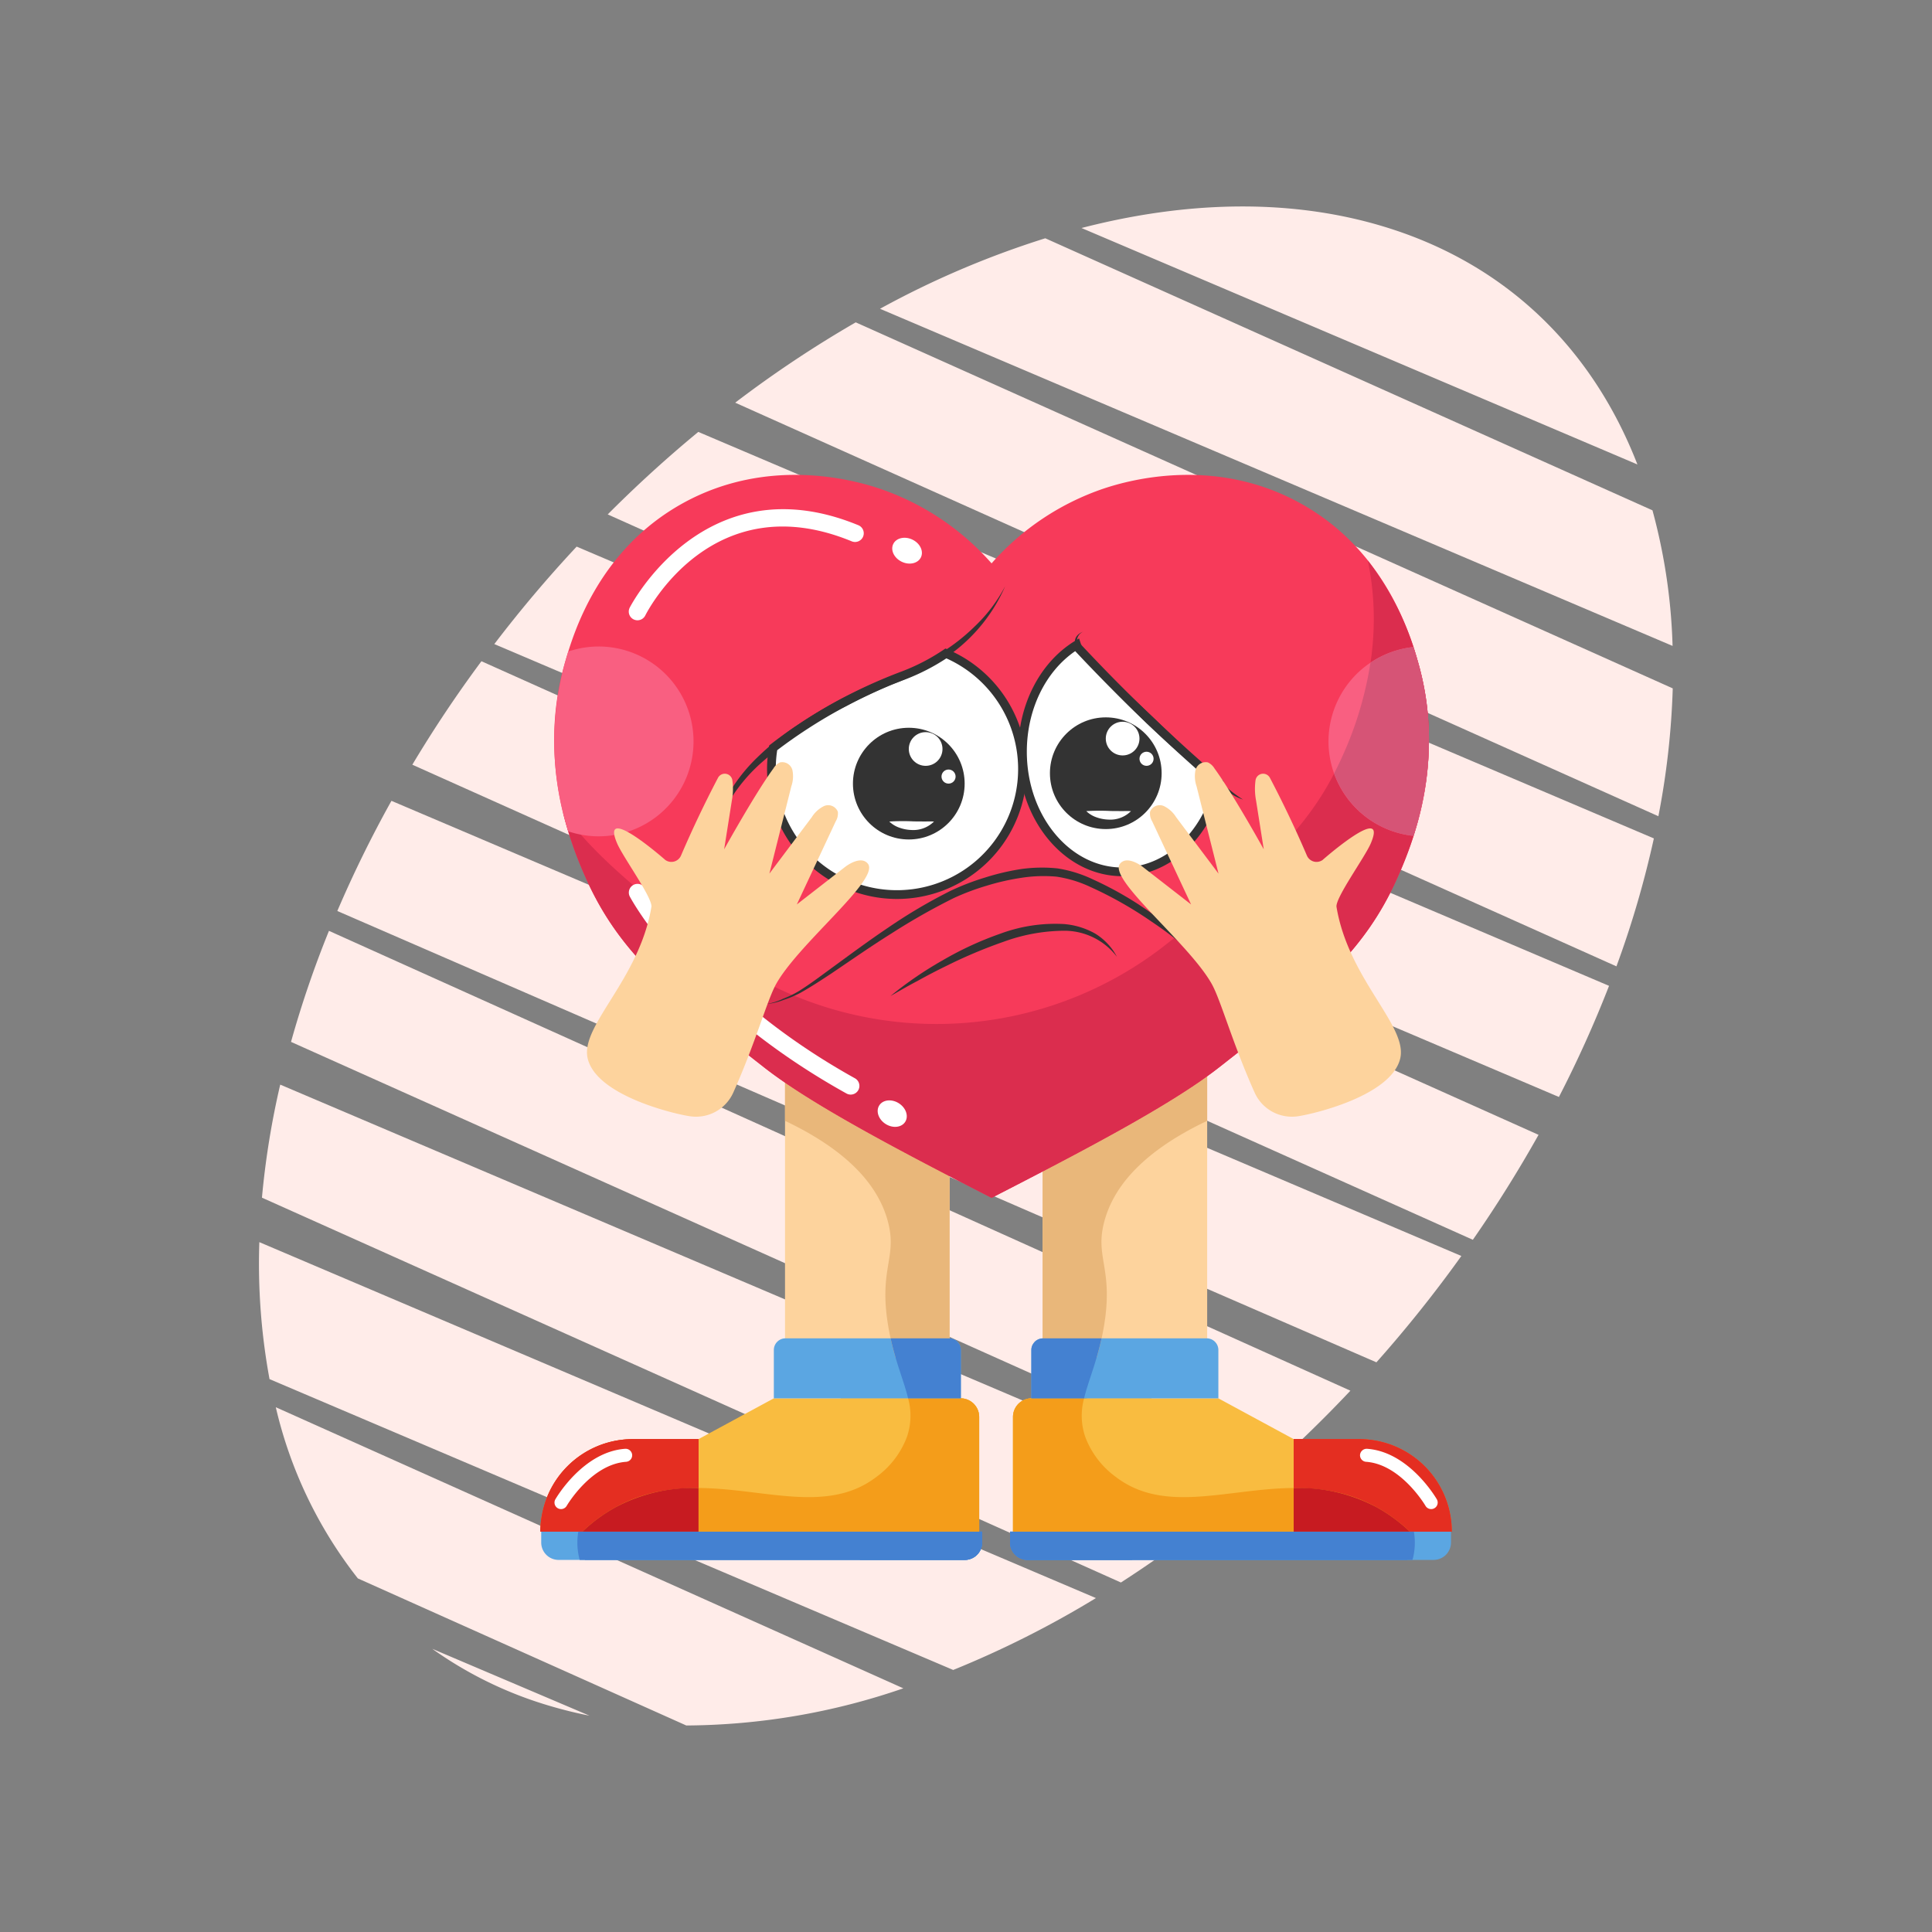 <svg xmlns="http://www.w3.org/2000/svg" viewBox="0 0 222 222" id="sad-heart"><rect x="0" y="0" width="222" height="222" fill="#808080" stroke="none"/><path fill="#ffece9" d="m49.67 189.46 18.06 7.68c-1.54-.3-3.06-.68-4.55-1.12a45.135 45.135 0 0 1-13.51-6.56ZM31.69 161.7 103.8 194a77.615 77.615 0 0 1-24.94 4.27l-37.74-16.9a50.201 50.201 0 0 1-9.43-19.67ZM29.8 142.73l96.13 40.9a113.501 113.501 0 0 1-16.4 8.26l-78.56-33.42a73.12 73.12 0 0 1-1.17-15.74ZM32.2 124.63l110.45 46.99a136.53 136.53 0 0 1-13.85 10.22l-98.7-44.22a94.983 94.983 0 0 1 2.1-12.99ZM37.8 106.96l117.37 52.84q-4.935 5.235-10.23 9.87l-111.5-49.95a119.603 119.603 0 0 1 4.36-12.76ZM44.98 92.02l122.94 52.3a147.995 147.995 0 0 1-9.76 12.22l-119.4-51.86a135.587 135.587 0 0 1 6.22-12.66ZM55.32 75.98l121.47 54.42c-.04.08-.09.15-.13.23q-3.45 6.12-7.42 11.83L47.38 87.87a142.912 142.912 0 0 1 7.94-11.89ZM66.26 62.81l118.63 50.47a133.586 133.586 0 0 1-5.76 12.77L56.8 74.01a146.387 146.387 0 0 1 9.46-11.2ZM80.24 49.63l109.8 46.71a112.742 112.742 0 0 1-4.3 14.7L69.83 59.11q5.04-5.055 10.41-9.48ZM188.15 53.37 124.27 26.2c12.11-3.13 23.95-3.39 34.55-.22 14.29 4.27 24.19 14.14 29.33 27.39ZM192.19 74.22l-91.07-38.74a104.49 104.49 0 0 1 18.99-8.1l69.77 31.26a66.213 66.213 0 0 1 2.31 15.58ZM192.21 79.1a91.017 91.017 0 0 1-1.65 14.69L84.48 46.27a131.188 131.188 0 0 1 13.85-9.23Z"></path><path fill="#f49d1a" d="M118.541 160.678h13.765l.01.053a10.746 10.746 0 0 0 5.272 7.298c5.362 2.99 14.512 7.488 21.755 7.966h-42.94v-13.178a2.139 2.139 0 0 1 2.138-2.14Z"></path><path fill="#f9bc40" d="m139.999 160.678 8.653 4.687h7.54a10.63 10.63 0 0 1 10.63 10.63h-50.42v-13.178a2.139 2.139 0 0 1 2.14-2.14Z"></path><path fill="#fdd39d" d="M119.803 116.145h18.91v39.84h-18.91z"></path><path fill="#5ba6e2" d="M119.849 153.784h18.81a1.34 1.34 0 0 1 1.34 1.34v5.554h-21.49v-5.554a1.34 1.34 0 0 1 1.34-1.34ZM164.728 179.244h-46.664a2 2 0 0 1-2-2v-1.25h50.664v1.25a2 2 0 0 1-2 2Z"></path><path fill="#e42e21" d="M148.652 165.365h7.54a10.63 10.63 0 0 1 10.63 10.63h-18.17Z"></path><path fill="#e42e21" d="M148.652 165.365h7.54a10.63 10.63 0 0 1 10.63 10.63h-18.17Z"></path><path fill="#4481d1" d="M130.089 179.244h-12.025a2 2 0 0 1-2-2v-1.25h15.88a22.757 22.757 0 0 1-1.855 3.25Z"></path><path fill="#4481d1" d="M161.7 179.244h-43.636a2 2 0 0 1-2-2v-1.25h43.28a16.94 16.94 0 0 0 2.457 0 8.014 8.014 0 0 1-.1 3.25Z"></path><path fill="#c71b21" d="M159.343 175.995h-10.691v-2.69a37.905 37.905 0 0 0 10.691 2.69Z"></path><path fill="#fff" d="M164.45 173.405a.75.75 0 0 1-.65-.374c-.027-.048-2.819-4.774-6.827-5.06a.75.75 0 0 1-.695-.8.767.767 0 0 1 .802-.695c4.806.341 7.89 5.58 8.02 5.803a.75.75 0 0 1-.65 1.126Z"></path><path fill="#4481d1" d="M116.064 177.244v-1.25h46.4a7.428 7.428 0 0 1-.159 3.25h-44.241a2 2 0 0 1-2-2Z"></path><path fill="#f49d1a" d="M118.541 160.678h6.03a7.455 7.455 0 0 0 .139 4.448 10.067 10.067 0 0 0 3.546 4.613c7.926 6.027 19.168-2.435 29.897 3.436a18.22 18.22 0 0 1 3.841 2.82h-45.592v-13.178a2.139 2.139 0 0 1 2.14-2.14Z"></path><path fill="#c71b21" d="M158.153 173.175a18.22 18.22 0 0 1 3.841 2.82h-13.342v-5.01a18.948 18.948 0 0 1 9.501 2.19Z"></path><path fill="#e9b77a" d="M126.936 140.197c-1.216 4.297 1.044 5.43-.077 12.154a30.31 30.31 0 0 1-.847 3.634h-6.21v-37.971a19.696 19.696 0 0 1 3.383-1.869h15.528v12.646c-8.244 3.914-10.877 8.228-11.777 11.406Z"></path><path fill="#4481d1" d="M118.839 154.269c.019-.023.029-.052.05-.073a1.345 1.345 0 0 1 .913-.403c.016 0 .03-.01.047-.01h6.73c-.642 2.93-1.557 4.995-2.009 6.895h-6.061v-5.554a1.333 1.333 0 0 1 .103-.513 1.318 1.318 0 0 1 .227-.342Z"></path><path fill="#f49d1a" d="M110.376 160.678H96.611l-.01.053a10.746 10.746 0 0 1-5.271 7.298c-5.363 2.99-14.513 7.488-21.756 7.966h42.94v-13.178a2.139 2.139 0 0 0-2.138-2.14Z"></path><path fill="#f9bc40" d="m88.919 160.678-8.654 4.687h-7.54a10.63 10.63 0 0 0-10.63 10.63h50.42v-13.178a2.139 2.139 0 0 0-2.139-2.14Z"></path><path fill="#fdd39d" d="M90.204 116.145h18.91v39.84h-18.91z"></path><path fill="#5ba6e2" d="M110.409 160.678h-21.49v-5.554a1.34 1.34 0 0 1 1.34-1.34h18.81a1.34 1.34 0 0 1 1.34 1.34v5.554ZM62.19 175.995h50.664v1.25a2 2 0 0 1-2 2H64.189a2 2 0 0 1-2-2v-1.25Z"></path><path fill="#e42e21" d="M80.265 165.365h-7.54a10.63 10.63 0 0 0-10.63 10.63h18.17Z"></path><path fill="#e42e21" d="M80.265 165.365h-7.54a10.63 10.63 0 0 0-10.63 10.63h18.17Z"></path><path fill="#4481d1" d="M98.828 179.244h12.026a2 2 0 0 0 2-2v-1.25h-15.88a22.757 22.757 0 0 0 1.854 3.25Z"></path><path fill="#4481d1" d="M67.216 179.244h43.638a2 2 0 0 0 2-2v-1.25h-43.28a16.94 16.94 0 0 1-2.457 0 8.014 8.014 0 0 0 .1 3.25Z"></path><path fill="#c71b21" d="M69.574 175.995h10.691v-2.69a37.905 37.905 0 0 1-10.69 2.69Z"></path><path fill="#fff" d="M64.467 173.405a.75.75 0 0 1-.65-1.126c.13-.222 3.214-5.462 8.02-5.803a.758.758 0 0 1 .802.695.75.75 0 0 1-.695.8c-4.022.287-6.8 5.012-6.827 5.06a.75.75 0 0 1-.65.374Z"></path><path fill="#4481d1" d="M112.854 177.244v-1.25h-46.4a7.428 7.428 0 0 0 .158 3.25h44.242a2 2 0 0 0 2-2Z"></path><path fill="#f49d1a" d="M110.376 160.678h-6.029a7.455 7.455 0 0 1-.14 4.448 10.067 10.067 0 0 1-3.546 4.613c-7.926 6.027-19.167-2.435-29.897 3.436a18.22 18.22 0 0 0-3.841 2.82h45.592v-13.178a2.139 2.139 0 0 0-2.139-2.14Z"></path><path fill="#c71b21" d="M70.764 173.175a18.22 18.22 0 0 0-3.841 2.82h13.342v-5.01a18.948 18.948 0 0 0-9.501 2.19Z"></path><path fill="#e9b77a" d="M101.98 140.197c1.217 4.297-1.043 5.43.078 12.154a30.31 30.31 0 0 0 .847 3.634h6.21v-37.971a19.696 19.696 0 0 0-3.383-1.869H90.204v12.646c8.245 3.914 10.877 8.228 11.777 11.406Z"></path><path fill="#4481d1" d="M110.078 154.269c-.019-.023-.029-.052-.049-.073a1.345 1.345 0 0 0-.913-.403c-.017 0-.03-.01-.047-.01h-6.73c.642 2.93 1.557 4.995 2.008 6.895h6.062v-5.554a1.333 1.333 0 0 0-.104-.513 1.318 1.318 0 0 0-.227-.342Z"></path><path fill="#f73a5a" d="M113.939 137.643c10.376-5.328 20.62-10.67 26.143-14.996 10.623-8.32 16.607-13.006 20.517-21.84 1.519-3.434 5.69-13.25 2.316-24.82-.887-3.043-3.735-12.808-13.568-18.2-9.825-5.389-19.67-2.598-22.502-1.655a29.977 29.977 0 0 0-12.906 8.604 29.977 29.977 0 0 0-12.906-8.604c-2.831-.943-12.677-3.734-22.503 1.655-9.833 5.392-12.68 15.157-13.567 18.2-3.374 11.57.797 21.386 2.316 24.82 3.91 8.834 9.894 13.52 20.517 21.84 5.524 4.326 15.767 9.668 26.143 14.996Z"></path><path fill="#db2d4e" d="M162.915 75.987a33.035 33.035 0 0 0-5.749-11.581c2.221 10.53-1.486 19.266-2.901 22.463-3.91 8.834-9.894 13.52-20.517 21.84q-.415.325-.864.657a42.654 42.654 0 0 1-50.558 0q-.449-.332-.864-.657c-7.7-6.03-12.954-10.157-16.756-15.333a43.098 43.098 0 0 0 2.573 7.43c3.91 8.835 9.894 13.521 20.517 21.84 5.524 4.327 15.767 9.669 26.143 14.997 10.375-5.328 20.62-10.67 26.143-14.996 10.623-8.32 16.606-13.006 20.517-21.84 1.519-3.434 5.69-13.25 2.316-24.82Z"></path><path fill="#f95f81" d="M68.782 74.287a10.877 10.877 0 0 0-3.482.578 66.37 66.37 0 0 0-.337 1.122 34.049 34.049 0 0 0 .328 19.537 10.906 10.906 0 1 0 3.491-21.237ZM162.427 96.045a34.211 34.211 0 0 0 .488-20.058 54.14 54.14 0 0 0-.502-1.638 10.908 10.908 0 0 0 .014 21.696Z"></path><path fill="#d65476" d="M164.176 83.992q-.022-.703-.076-1.422c-.011-.15-.02-.299-.034-.45a31.966 31.966 0 0 0-.21-1.809c-.015-.101-.036-.204-.051-.305q-.123-.786-.291-1.588c-.036-.17-.071-.34-.11-.51a32.06 32.06 0 0 0-.489-1.92l-.005-.018a54.715 54.715 0 0 0-.478-1.56l-.02-.06a10.837 10.837 0 0 0-4.94 1.81 41.061 41.061 0 0 1-3.207 10.708c-.307.693-.63 1.352-.964 1.997a10.91 10.91 0 0 0 9.126 7.18v-.002c.06-.188.12-.386.178-.582a38.247 38.247 0 0 0 .614-2.27c.038-.16.073-.325.11-.488q.107-.48.205-.979l.099-.524q.105-.583.194-1.19l.044-.28c.067-.49.123-.993.17-1.504.016-.157.028-.316.04-.474q.053-.641.081-1.302c.005-.123.013-.244.018-.368q.026-.825.01-1.677c-.003-.137-.01-.275-.014-.413Z"></path><path fill="#fff" d="M117.49 88.373a14.425 14.425 0 1 1-28.85 0 14.915 14.915 0 0 1 .203-2.438 57.46 57.46 0 0 1 14.962-8.318 23.936 23.936 0 0 0 4.888-2.534 14.427 14.427 0 0 1 8.796 13.29Z"></path><path fill="#fff" d="M140.04 89.938c-1.302 5.892-5.784 10.242-11.09 10.242-6.322 0-11.46-6.178-11.46-13.803 0-5.342 2.533-9.98 6.226-12.262a1.317 1.317 0 0 0 .179.335 204.377 204.377 0 0 0 16.145 15.488Z"></path><path fill="#333" d="M142.825 91.874a6.002 6.002 0 0 1-1.57-.808 33.707 33.707 0 0 1-1.452-1.009q-1.4-1.071-2.753-2.2c-1.81-1.498-3.531-3.09-5.235-4.7-1.687-1.628-3.355-3.275-4.946-5-.793-.865-1.586-1.728-2.353-2.622A4.457 4.457 0 0 1 123.54 74a1.075 1.075 0 0 1 .191-.915 1.629 1.629 0 0 1 .738-.5 1.137 1.137 0 0 0-.673 1.346 4.257 4.257 0 0 0 1.08 1.269c.83.817 1.683 1.618 2.54 2.413l5.09 4.82 5.056 4.852c.836.816 1.69 1.61 2.553 2.396a15.487 15.487 0 0 0 2.711 2.192ZM88.042 115.373a7.082 7.082 0 0 0 1.966-.624 11.375 11.375 0 0 0 1.848-.903c1.162-.735 2.274-1.56 3.386-2.381 2.236-1.63 4.459-3.287 6.767-4.841a61.066 61.066 0 0 1 7.198-4.252 28.638 28.638 0 0 1 3.934-1.522 27.913 27.913 0 0 1 4.108-.976 17.25 17.25 0 0 1 4.263-.089 14.71 14.71 0 0 1 4.085 1.271 39.765 39.765 0 0 1 7.22 4.251 43.097 43.097 0 0 1 6.29 5.5 20.84 20.84 0 0 1 2.498 3.359 7.971 7.971 0 0 1 .862 4.057 8.307 8.307 0 0 0-1.09-3.922 20.474 20.474 0 0 0-2.627-3.157 42.96 42.96 0 0 0-6.376-5.208 44.644 44.644 0 0 0-7.141-4.046 13.87 13.87 0 0 0-3.825-1.155 16.499 16.499 0 0 0-4.018.128 26.972 26.972 0 0 0-3.975.9 27.698 27.698 0 0 0-3.823 1.432 75.427 75.427 0 0 0-7.166 4.07c-2.338 1.463-4.607 3.049-6.904 4.599-1.158.762-2.316 1.529-3.534 2.21a11.386 11.386 0 0 1-1.926.815 7.146 7.146 0 0 1-2.02.484Z"></path><path fill="#333" d="M102.312 114.459a42.89 42.89 0 0 1 6.011-4.115 38.098 38.098 0 0 1 6.65-3.067 18.142 18.142 0 0 1 7.298-1.096 8.715 8.715 0 0 1 3.568 1.092 6.894 6.894 0 0 1 2.502 2.668 7.596 7.596 0 0 0-6.118-2.992 20.626 20.626 0 0 0-6.93 1.275 56.452 56.452 0 0 0-6.61 2.795 65.702 65.702 0 0 0-3.204 1.669c-1.072.558-2.114 1.168-3.167 1.77ZM103.064 103.298A14.942 14.942 0 0 1 88.14 88.373a15.41 15.41 0 0 1 .21-2.52l.03-.186.146-.12a58.21 58.21 0 0 1 15.1-8.397 23.595 23.595 0 0 0 4.787-2.481l.225-.152.251.106a14.93 14.93 0 0 1-5.825 28.675ZM89.306 86.202a14.402 14.402 0 0 0-.166 2.171 13.925 13.925 0 1 0 19.604-12.723 24.66 24.66 0 0 1-4.76 2.434 58.674 58.674 0 0 0-14.678 8.118Z"></path><circle cx="104.427" cy="90.043" r="6.418" fill="#333"></circle><circle cx="106.363" cy="86.064" r="1.936" fill="#fff"></circle><circle cx="108.995" cy="89.233" r=".81" fill="#fff"></circle><path fill="#fff" d="M102.186 94.4a25.207 25.207 0 0 1 2.584-.027c.41.024.813.008 1.229.02.42.008.834-.019 1.323.006a3.356 3.356 0 0 1-2.574.974 4.521 4.521 0 0 1-1.364-.254 3.15 3.15 0 0 1-1.198-.72Z"></path><circle cx="127.062" cy="88.848" r="6.418" fill="#333"></circle><circle cx="128.998" cy="84.868" r="1.936" fill="#fff"></circle><path fill="#fff" d="M124.821 93.204a25.19 25.19 0 0 1 2.585-.026c.41.024.812.008 1.228.02.42.008.834-.019 1.323.006a3.356 3.356 0 0 1-2.573.973 4.521 4.521 0 0 1-1.365-.253 3.15 3.15 0 0 1-1.198-.72Z"></path><path fill="#333" d="M128.95 100.68c-6.595 0-11.96-6.416-11.96-14.303 0-5.361 2.476-10.223 6.463-12.688l.538-.332.2.601a.877.877 0 0 0 .114.206 204.364 204.364 0 0 0 16.053 15.389l.237.194-.066.3c-1.384 6.26-6.146 10.633-11.579 10.633Zm-5.403-25.859c-3.44 2.362-5.558 6.737-5.558 11.556 0 7.335 4.917 13.303 10.961 13.303 4.876 0 9.17-3.912 10.534-9.553a213.154 213.154 0 0 1-15.937-15.306ZM82.234 97.467a10.243 10.243 0 0 1 1.19-5.732 19.472 19.472 0 0 1 3.61-4.715 31.596 31.596 0 0 1 4.621-3.716 54.103 54.103 0 0 1 5.076-3.037 67.1 67.1 0 0 1 5.371-2.456c.911-.381 1.844-.7 2.717-1.08.879-.387 1.743-.81 2.582-1.28a22.05 22.05 0 0 0 4.604-3.472 17.634 17.634 0 0 0 3.5-4.628 19.012 19.012 0 0 1-7.71 8.76 30.936 30.936 0 0 1-5.344 2.54 67.558 67.558 0 0 0-5.259 2.502 44.93 44.93 0 0 0-9.63 6.424 19.106 19.106 0 0 0-3.711 4.394 10.544 10.544 0 0 0-1.617 5.496Z"></path><circle cx="131.745" cy="87.189" r=".81" fill="#fff"></circle><path fill="#fdd39d" d="M153.575 104.215c-.168-1.013 3.233-5.677 3.925-7.277 2.085-4.826-5.527 1.88-5.527 1.88a1.203 1.203 0 0 1-1.804-.515q-1.95-4.546-4.25-8.93a.882.882 0 0 0-1.644.248 7.296 7.296 0 0 0 .059 2.394l.88 5.577s-3.522-6.363-5.665-9.297a1.74 1.74 0 0 0-.77-.695 1.213 1.213 0 0 0-1.412.905 3.52 3.52 0 0 0 .126 1.845l2.522 10.033-4.863-6.473a3.457 3.457 0 0 0-1.417-1.289 1.193 1.193 0 0 0-1.585.655 1.734 1.734 0 0 0 .24 1.095l4.474 9.556-5.498-4.273c-.796-.619-2.058-1.196-2.675-.398-1.389 1.798 7.947 9.143 10.554 13.82 1.044 1.874 2.338 6.699 4.933 12.496a4.692 4.692 0 0 0 4.96 2.694c1.764-.251 10.736-2.354 11.757-6.638.893-3.75-5.938-9.087-7.32-17.413Z"></path><ellipse cx="104.229" cy="63.277" fill="#fff" rx="1.412" ry="1.765" transform="rotate(-64.519 104.229 63.277)"></ellipse><ellipse cx="102.523" cy="127.963" fill="#fff" rx="1.412" ry="1.765" transform="rotate(-57.728 102.523 127.963)"></ellipse><path fill="#fff" d="M73.25 71.276a1 1 0 0 1-.894-1.447c.085-.168 8.62-16.749 26.276-9.477a1 1 0 0 1-.762 1.85c-15.918-6.555-23.414 7.904-23.725 8.523a1.001 1.001 0 0 1-.895.551ZM97.75 125.776a.991.991 0 0 1-.485-.126c-18.05-10.028-24.626-22.123-24.897-22.632a1 1 0 0 1 1.765-.94c.065.12 6.608 12.105 24.104 21.824a1 1 0 0 1-.487 1.874Z"></path><path fill="#fdd39d" d="M74.849 104.215c.168-1.013-3.233-5.677-3.925-7.277-2.085-4.826 5.527 1.88 5.527 1.88a1.203 1.203 0 0 0 1.804-.515q1.95-4.546 4.25-8.93a.882.882 0 0 1 1.644.248 7.296 7.296 0 0 1-.059 2.394l-.88 5.577s3.522-6.363 5.665-9.297a1.74 1.74 0 0 1 .77-.695 1.213 1.213 0 0 1 1.412.905 3.52 3.52 0 0 1-.126 1.845l-2.522 10.033 4.863-6.473a3.457 3.457 0 0 1 1.417-1.289 1.193 1.193 0 0 1 1.585.655 1.734 1.734 0 0 1-.24 1.095l-4.474 9.556 5.498-4.273c.796-.619 2.058-1.196 2.674-.398 1.39 1.798-7.946 9.143-10.553 13.82-1.044 1.874-2.338 6.699-4.933 12.496a4.692 4.692 0 0 1-4.961 2.694c-1.763-.251-10.735-2.354-11.756-6.638-.893-3.75 5.938-9.087 7.32-17.413Z"></path></svg>